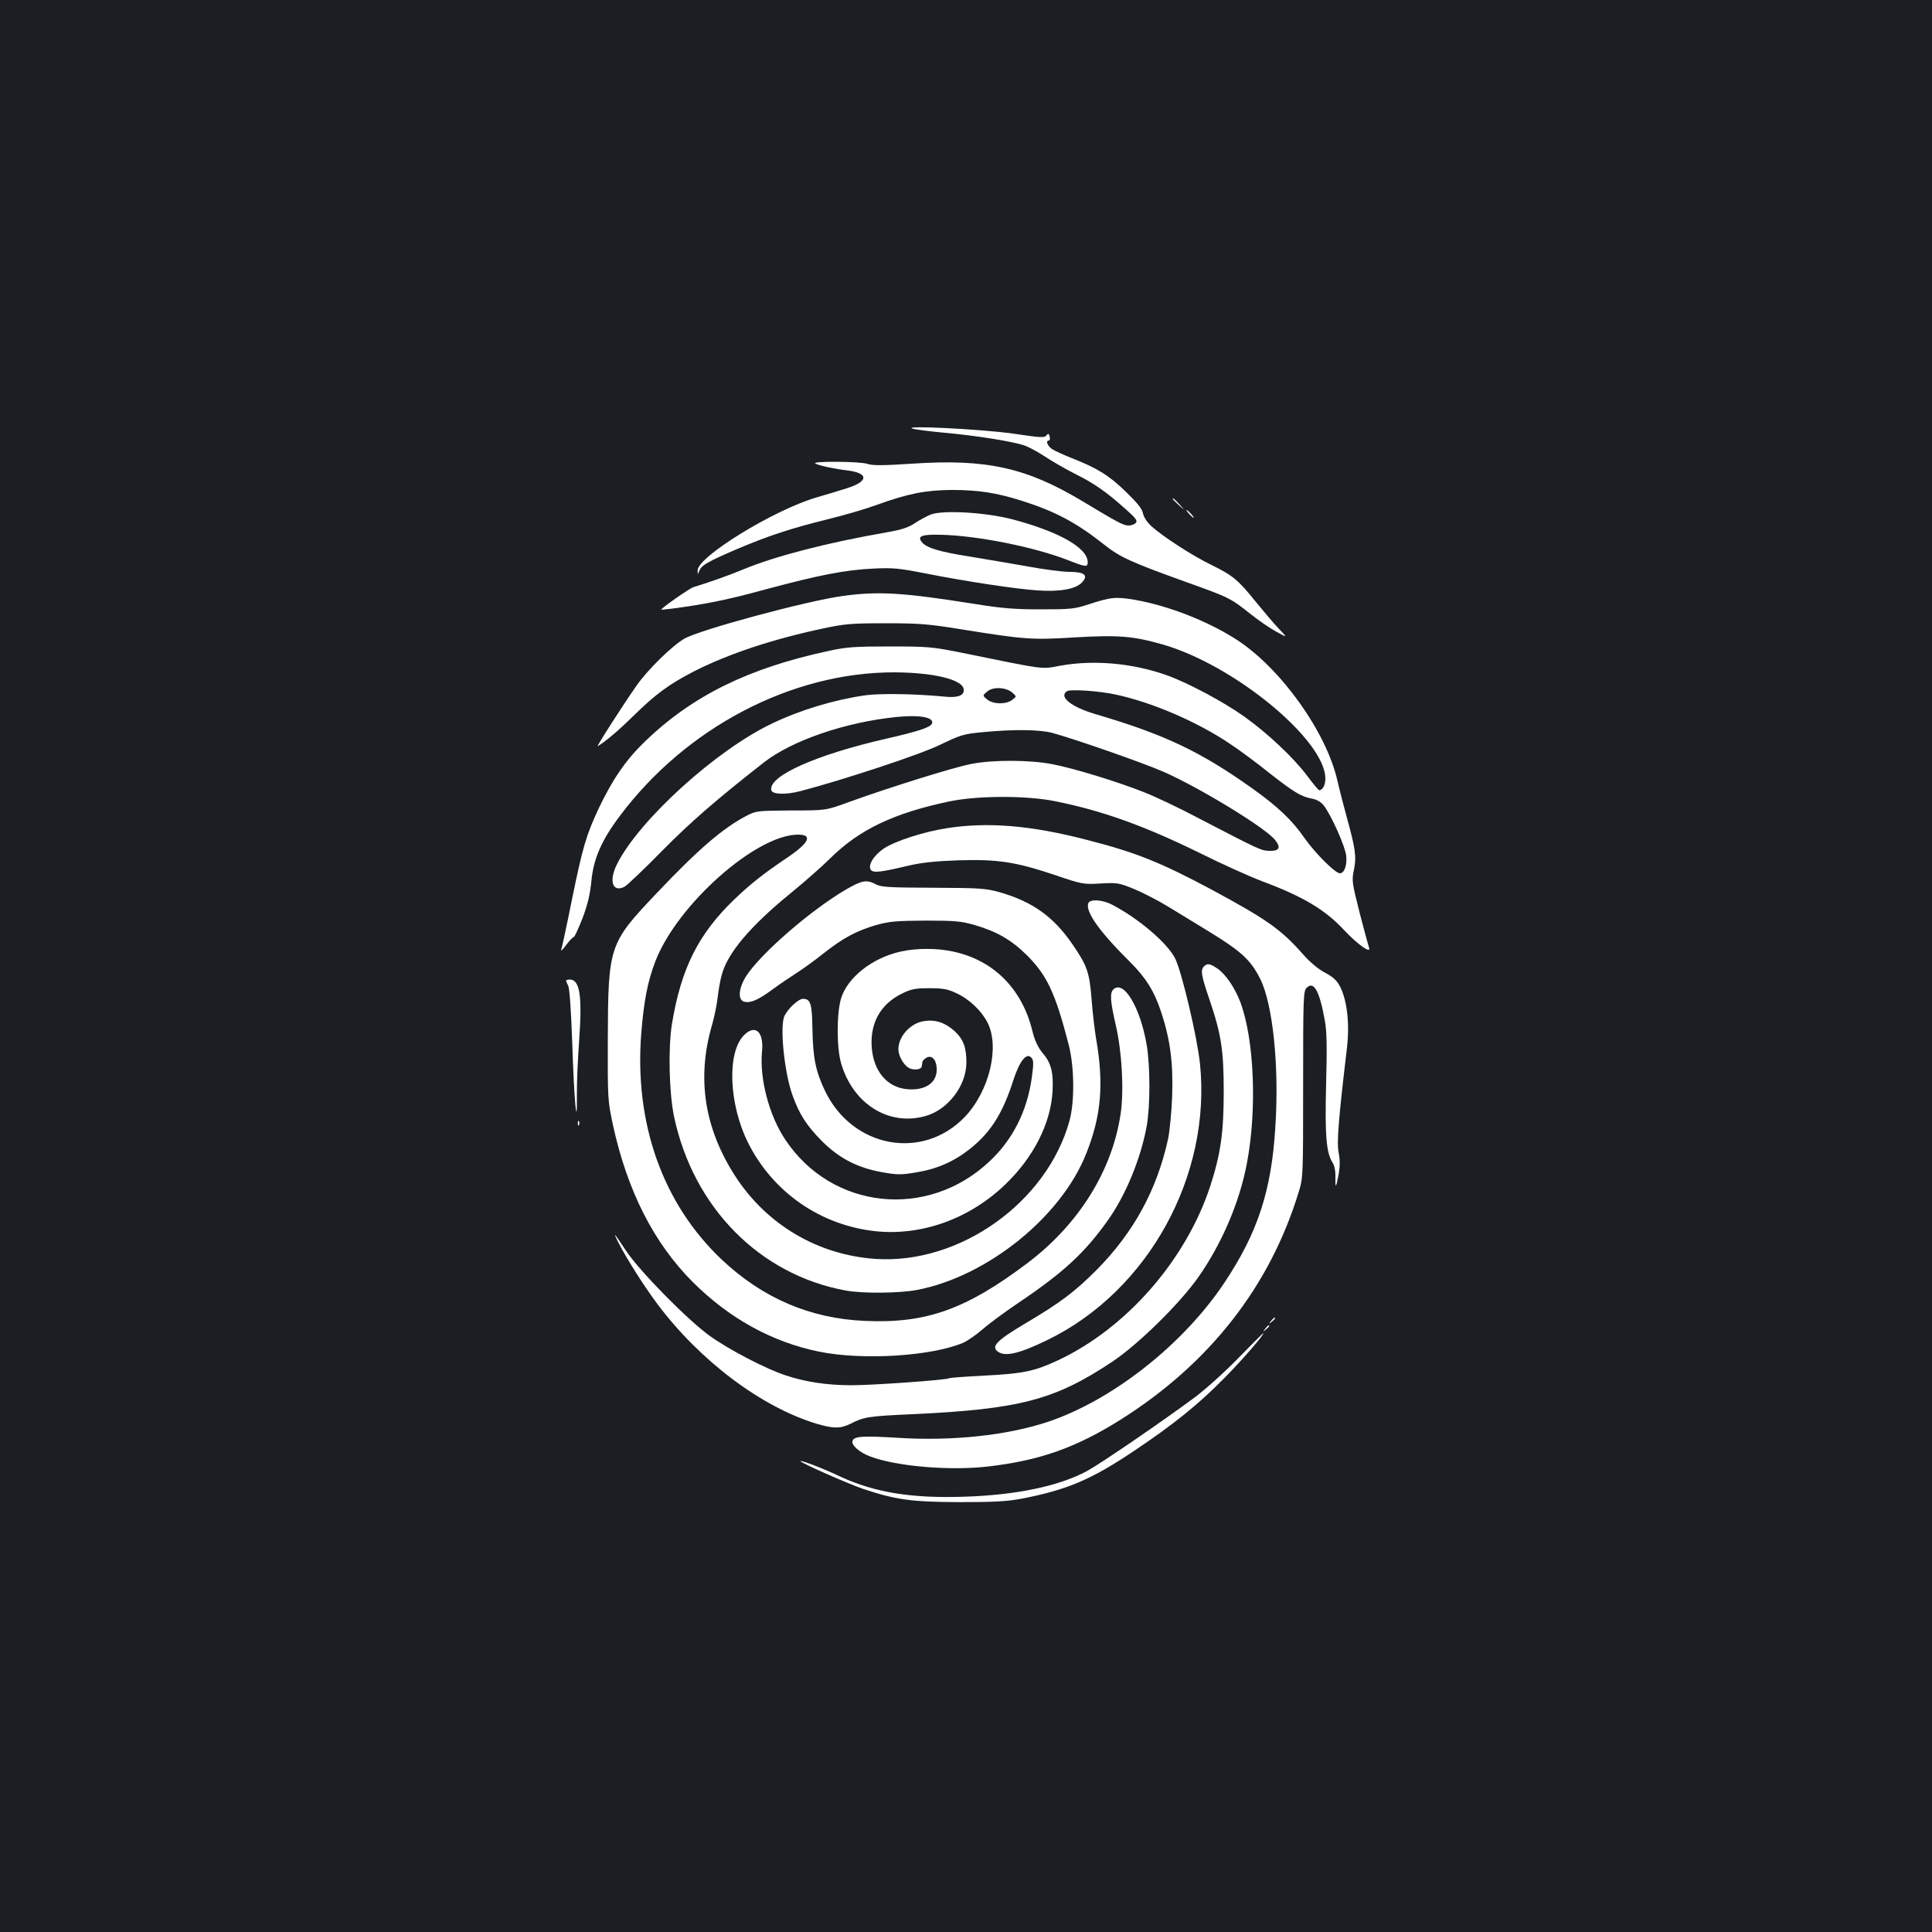<?xml version="1.0" standalone="no"?>
<!DOCTYPE svg PUBLIC "-//W3C//DTD SVG 20010904//EN"
 "http://www.w3.org/TR/2001/REC-SVG-20010904/DTD/svg10.dtd">
<svg version="1.0" xmlns="http://www.w3.org/2000/svg"
 width="1000pt" height="1000pt" viewBox="0 0 1000 1000"
 preserveAspectRatio="xMidYMid meet">
<rect width="100%" height="100%" fill="#1b1f23"/>
<g transform="translate(0,1000) scale(0.1,-0.1)"
fill="#ffffff" stroke="none">
<path d="M4725 7781 c17 -5 91 -14 165 -21 158 -14 354 -45 413 -66 23 -8 71
-34 107 -58 36 -24 106 -64 155 -89 97 -48 159 -91 261 -182 52 -46 63 -60 53
-71 -6 -8 -23 -14 -38 -14 -26 0 -56 16 -237 125 -291 175 -499 221 -883 195
-150 -10 -207 -10 -231 -1 -38 13 -293 15 -270 2 19 -11 99 -28 167 -36 110
-14 109 -57 -3 -92 -38 -12 -109 -34 -159 -48 -223 -66 -616 -308 -614 -378 0
-22 0 -22 9 -1 12 29 41 46 197 113 163 69 276 106 474 155 81 20 191 52 245
72 163 59 254 77 389 78 138 0 231 -14 364 -56 173 -55 282 -113 425 -226 83
-66 137 -91 432 -197 218 -78 225 -82 329 -165 39 -31 97 -71 130 -89 60 -33
60 -33 14 15 -26 27 -79 90 -119 139 -91 113 -118 136 -230 191 -99 48 -250
146 -310 200 -22 20 -40 47 -44 67 -4 23 -30 55 -89 112 -85 83 -147 122 -280
174 -43 17 -89 38 -102 47 -24 16 -34 44 -16 44 5 0 7 9 4 20 -5 17 -7 18 -17
6 -10 -13 -32 -11 -175 10 -164 23 -582 44 -516 25z"/>
<path d="M6070 7417 c0 -2 15 -16 33 -33 32 -29 32 -29 3 4 -28 30 -36 37 -36
29z"/>
<path d="M6155 7340 c10 -11 20 -20 23 -20 3 0 -3 9 -13 20 -10 11 -20 20 -23
20 -3 0 3 -9 13 -20z"/>
<path d="M4818 7337 c-20 -8 -57 -28 -83 -45 -34 -23 -70 -34 -143 -47 -307
-53 -577 -123 -742 -191 -74 -31 -178 -68 -261 -93 -21 -7 -172 -112 -166
-117 1 0 27 2 57 6 174 23 288 46 485 100 276 74 409 100 555 107 102 5 133 2
270 -25 208 -41 464 -80 580 -88 116 -8 198 7 230 41 35 37 14 55 -65 55 -34
0 -136 13 -226 30 -90 16 -222 38 -294 50 -151 24 -215 43 -241 71 -30 34 -5
44 99 41 189 -5 479 -63 654 -131 92 -36 103 -38 103 -11 0 74 -148 158 -390
222 -138 36 -357 49 -422 25z"/>
<path d="M4360 6915 c-187 -26 -740 -175 -818 -221 -64 -37 -190 -161 -246
-241 -77 -110 -213 -323 -202 -315 41 24 113 86 186 158 113 111 184 163 310
228 178 91 410 168 670 223 111 24 147 27 325 27 177 0 222 -4 395 -32 324
-52 362 -55 585 -41 223 13 300 7 454 -37 371 -107 841 -495 841 -694 0 -34
-14 -60 -32 -60 -4 0 -31 33 -61 73 -69 93 -208 224 -328 309 -107 76 -289
173 -397 212 -179 64 -381 82 -556 50 -98 -18 -66 -23 -511 68 -150 30 -173
32 -370 32 -180 0 -225 -3 -315 -23 -416 -89 -706 -232 -952 -469 -98 -95
-166 -193 -239 -346 -65 -139 -83 -200 -139 -474 -26 -130 -51 -246 -55 -257
-4 -11 7 -1 25 23 17 23 35 42 40 42 4 0 24 44 45 97 27 72 39 123 46 193 11
115 52 210 146 335 343 459 890 746 1423 745 202 -1 351 -37 358 -87 5 -32
-29 -46 -96 -39 -154 15 -336 18 -414 7 -160 -23 -334 -75 -482 -146 -287
-136 -686 -497 -802 -727 -44 -87 -24 -149 38 -118 13 7 100 89 193 184 148
150 279 264 528 459 145 114 422 209 688 236 121 12 195 -2 183 -34 -8 -20
-69 -40 -239 -79 -359 -82 -607 -192 -593 -265 4 -23 72 -26 150 -6 222 58
623 190 726 241 104 50 120 55 215 64 164 16 295 14 362 -3 115 -31 471 -155
578 -202 188 -83 528 -290 577 -353 31 -39 22 -57 -28 -56 -44 1 -47 2 -372
171 -96 51 -221 110 -277 132 -141 56 -371 126 -478 146 -117 22 -304 23 -417
1 -90 -17 -426 -122 -633 -197 -120 -44 -120 -44 -300 -44 -174 -1 -182 -2
-230 -27 -123 -64 -250 -173 -466 -401 -247 -260 -251 -273 -253 -752 -1 -313
0 -323 26 -445 74 -342 211 -612 412 -814 190 -190 411 -312 655 -362 226 -46
581 -24 747 46 22 10 67 41 99 69 33 29 117 91 187 138 233 157 342 258 461
425 93 130 170 317 202 487 19 106 19 313 0 424 -34 196 -120 338 -173 285
-18 -18 -15 -62 13 -183 32 -137 43 -335 26 -456 -43 -297 -217 -577 -486
-779 -316 -238 -523 -311 -837 -297 -285 12 -531 118 -743 318 -305 289 -452
704 -416 1169 14 172 33 269 73 374 113 293 521 656 739 656 78 0 56 -44 -59
-121 -122 -82 -191 -137 -275 -218 -183 -177 -272 -355 -319 -641 -20 -124
-15 -357 11 -480 100 -471 444 -819 890 -900 88 -16 281 -14 371 4 363 71 745
380 873 707 77 193 91 358 51 589 -8 47 -19 140 -24 208 -11 140 -23 174 -100
286 -98 142 -206 219 -376 268 -73 20 -101 22 -344 23 -230 1 -269 3 -297 18
-48 25 -71 21 -154 -27 -186 -109 -444 -334 -518 -450 -39 -63 -43 -123 -8
-131 32 -8 71 9 146 64 36 27 92 64 123 84 31 20 94 65 139 101 102 81 172
118 274 148 69 19 103 22 255 23 153 0 185 -3 255 -23 116 -34 190 -77 271
-157 103 -103 146 -194 215 -460 30 -115 32 -295 5 -395 -116 -423 -569 -746
-1006 -716 -297 21 -560 176 -723 426 -161 248 -202 509 -122 783 13 45 26
111 30 147 4 36 13 88 21 115 30 113 149 253 359 424 71 58 163 139 204 180
149 147 327 232 611 292 147 32 409 32 556 1 247 -50 463 -129 752 -271 110
-55 251 -118 314 -142 212 -79 326 -147 425 -253 72 -77 143 -126 129 -90 -4
11 -26 92 -49 181 -39 155 -41 165 -29 221 14 67 7 113 -38 275 -15 56 -38
143 -49 192 -59 250 -291 574 -517 722 -149 97 -354 177 -528 208 -100 17
-125 15 -241 -23 -73 -24 -94 -26 -250 -26 -136 0 -204 6 -340 28 -373 59
-497 67 -685 41z m881 -501 c21 -19 21 -19 -1 -36 -31 -25 -101 -24 -131 2
-24 20 -24 20 1 41 30 26 99 22 131 -7z m534 -9 c188 -40 424 -142 590 -254
50 -33 142 -101 205 -152 125 -98 165 -123 222 -133 23 -4 45 -17 59 -34 39
-50 112 -213 117 -262 5 -50 -10 -90 -33 -90 -24 0 -126 102 -182 181 -64 93
-140 165 -271 258 -268 191 -455 280 -813 385 -124 37 -190 89 -147 118 17 12
165 2 253 -17z"/>
<path d="M4905 5714 c-120 -18 -269 -66 -329 -105 -54 -36 -86 -89 -68 -112
14 -16 49 -12 197 23 64 15 137 23 255 27 203 6 294 -7 500 -76 141 -48 147
-49 236 -44 86 5 94 4 175 -29 46 -19 127 -61 179 -93 52 -32 142 -87 200
-122 175 -107 222 -150 272 -248 66 -129 100 -454 79 -770 -20 -330 -92 -547
-264 -805 -213 -319 -579 -608 -915 -720 -212 -70 -494 -100 -777 -82 -179 11
-223 8 -232 -15 -9 -22 35 -61 92 -82 135 -51 410 -74 605 -52 272 31 460 98
692 244 459 290 771 689 920 1177 23 74 23 83 23 557 0 448 1 484 18 500 37
37 66 -15 93 -162 12 -63 13 -133 8 -335 -7 -266 1 -358 33 -407 10 -15 16
-44 15 -75 -1 -63 3 -59 17 15 7 40 7 73 0 110 -11 53 -1 173 43 545 14 123 1
239 -34 312 -18 35 -35 51 -79 75 -35 18 -79 55 -114 95 -116 131 -188 181
-475 336 -264 141 -391 192 -645 257 -289 75 -510 93 -720 61z"/>
<path d="M5633 5325 c-16 -44 58 -148 220 -308 79 -80 121 -147 156 -252 48
-144 64 -265 58 -440 -3 -82 -13 -181 -21 -220 -58 -265 -179 -485 -370 -678
-115 -115 -187 -169 -364 -274 -153 -91 -184 -122 -147 -149 38 -28 113 -10
260 62 519 254 846 849 786 1429 -14 135 -93 471 -128 543 -39 80 -192 210
-330 281 -50 25 -111 28 -120 6z"/>
<path d="M4663 5075 c-147 -32 -277 -134 -310 -244 -23 -78 -23 -255 1 -336
62 -211 249 -326 438 -271 115 33 208 155 210 273 1 80 -16 125 -61 166 -49
44 -100 61 -157 52 -71 -10 -134 -79 -134 -146 0 -35 29 -85 57 -98 26 -12 62
-7 64 10 1 5 2 14 3 20 0 7 9 17 19 23 27 17 51 -4 55 -48 7 -76 -53 -121
-149 -114 -106 8 -178 92 -187 218 -9 125 46 223 156 277 49 24 69 28 142 28
71 0 94 -4 141 -26 67 -31 129 -91 160 -151 65 -127 10 -355 -117 -489 -219
-228 -582 -161 -724 135 -49 103 -62 170 -65 323 -2 130 -10 153 -49 153 -23
0 -75 -48 -95 -87 -26 -51 -2 -295 42 -415 35 -97 73 -155 151 -234 89 -89
183 -138 310 -161 80 -14 97 -15 180 -1 109 18 196 57 281 125 105 85 166 183
220 352 32 98 67 143 92 118 13 -13 14 -27 4 -102 -24 -175 -98 -323 -220
-437 -322 -302 -816 -249 -1057 114 -83 124 -133 315 -120 453 11 104 -34 146
-93 87 -89 -89 -79 -356 21 -557 129 -257 376 -428 662 -458 237 -24 483 64
668 241 147 141 236 315 246 483 5 101 -7 147 -54 202 -22 27 -38 61 -50 109
-53 220 -202 369 -412 413 -83 18 -187 18 -269 0z"/>
<path d="M6232 4998 c-19 -19 -15 -45 27 -168 62 -182 75 -266 75 -480 0 -213
-16 -323 -70 -490 -126 -383 -434 -735 -788 -901 -122 -57 -181 -69 -379 -79
-97 -5 -181 -11 -185 -14 -15 -9 -393 -36 -506 -36 -122 0 -237 17 -336 50
-103 33 -297 134 -397 206 -116 84 -359 331 -432 439 -64 97 -70 103 -41 45
42 -82 131 -224 203 -320 222 -296 540 -534 826 -620 87 -25 121 -25 174 1 68
35 92 39 317 49 557 26 738 73 1036 271 136 91 349 300 447 439 121 173 213
387 251 589 53 279 38 641 -34 834 -28 74 -77 146 -119 174 -39 26 -52 28 -69
11z"/>
<path d="M2930 4924 c0 -3 5 -15 11 -26 7 -13 15 -130 21 -297 9 -292 26 -473
24 -266 -1 61 5 189 12 285 16 226 3 310 -49 310 -11 0 -19 -3 -19 -6z"/>
<path d="M2991 4184 c0 -11 3 -14 6 -6 3 7 2 16 -1 19 -3 4 -6 -2 -5 -13z"/>
<path d="M6579 3163 c-13 -16 -12 -17 4 -4 16 13 21 21 13 21 -2 0 -10 -8 -17
-17z"/>
<path d="M6549 3123 c-13 -16 -12 -17 4 -4 16 13 21 21 13 21 -2 0 -10 -8 -17
-17z"/>
<path d="M6410 2971 c-69 -71 -170 -162 -225 -203 -160 -119 -484 -341 -555
-380 -143 -79 -370 -127 -641 -135 -272 -9 -461 22 -637 103 -93 44 -203 86
-208 81 -6 -6 241 -115 322 -143 171 -57 251 -68 499 -69 183 0 249 4 324 18
235 46 358 98 579 246 205 137 335 242 467 376 90 90 217 237 203 234 -2 0
-59 -58 -128 -128z"/>
</g>
</svg>
